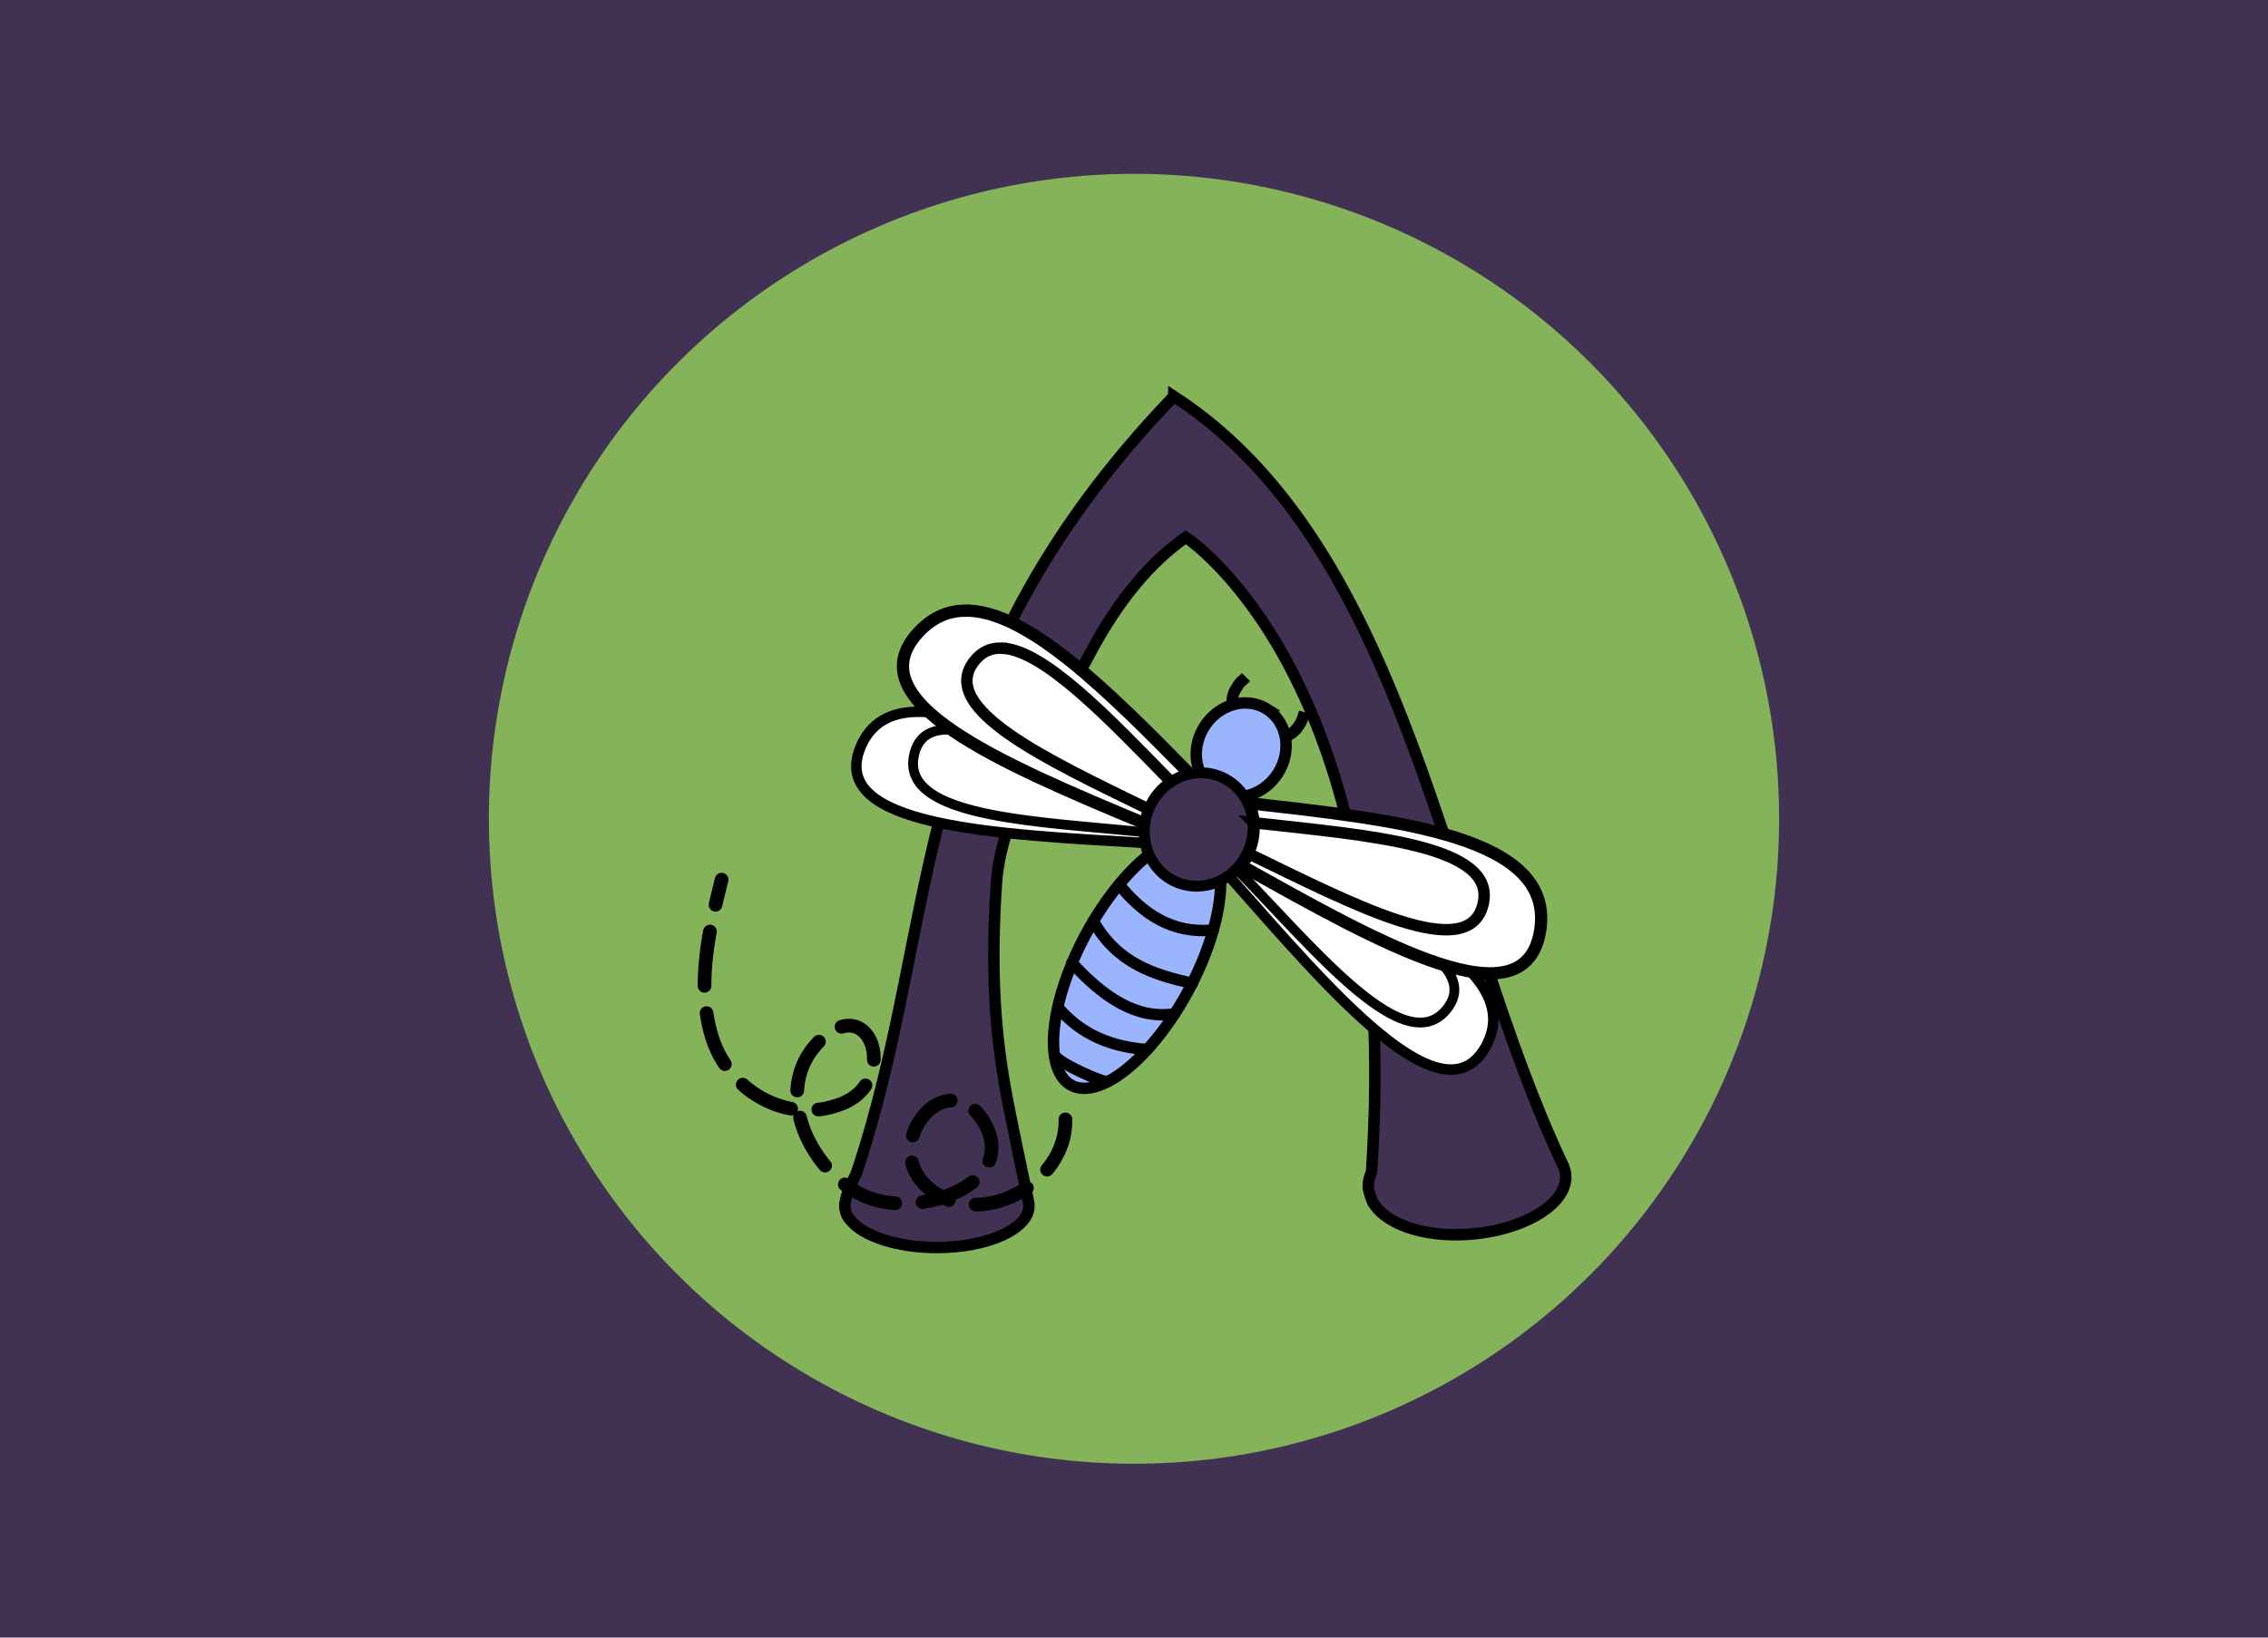 <?xml version="1.0" encoding="UTF-8" standalone="no"?>
<!-- Created with Inkscape (http://www.inkscape.org/) -->

<svg
   xmlns:dc="http://purl.org/dc/elements/1.1/"
   xmlns:cc="http://creativecommons.org/ns#"
   xmlns:rdf="http://www.w3.org/1999/02/22-rdf-syntax-ns#"
   xmlns:svg="http://www.w3.org/2000/svg"
   xmlns="http://www.w3.org/2000/svg"
   xmlns:sodipodi="http://sodipodi.sourceforge.net/DTD/sodipodi-0.dtd"
   xmlns:inkscape="http://www.inkscape.org/namespaces/inkscape"
   width="900"
   height="650"
   viewBox="0 0 238.125 171.979"
   version="1.1"
   id="svg8"
   inkscape:version="0.92.5 (2060ec1f9f, 2020-04-08)"
   sodipodi:docname="alfred.svg.2020_06_21_12_11_10.0.svg">
  <defs
     id="defs2" />
  <sodipodi:namedview
     id="base"
     pagecolor="#ffffff"
     bordercolor="#666666"
     borderopacity="1.0"
     inkscape:pageopacity="0.0"
     inkscape:pageshadow="2"
     inkscape:zoom="0.49497475"
     inkscape:cx="-233.38624"
     inkscape:cy="271.06436"
     inkscape:document-units="px"
     inkscape:current-layer="layer1"
     showgrid="false"
     inkscape:window-width="1848"
     inkscape:window-height="1016"
     inkscape:window-x="72"
     inkscape:window-y="27"
     inkscape:window-maximized="1"
     units="px" />
  <g
     inkscape:label="Layer 1"
     inkscape:groupmode="layer"
     id="layer1"
     transform="translate(0,-125.021)">
    <rect
       style="fill:#413254;fill-opacity:1;fill-rule:evenodd;stroke:none;stroke-width:1.24;stroke-linecap:round;stroke-miterlimit:4;stroke-dasharray:2.479, 4.959;stroke-dashoffset:0;stroke-opacity:0.97"
       id="rect939"
       width="238.125"
       height="171.979"
       x="-1.3461539e-06"
       y="125.021" />
    <circle
       style="fill:#84b35a;fill-opacity:1;fill-rule:evenodd;stroke:none;stroke-width:1.196;stroke-linecap:round;stroke-miterlimit:4;stroke-dasharray:2.391, 4.783;stroke-dashoffset:0;stroke-opacity:0.97"
       id="path927"
       cx="119.062"
       cy="211.01"
       r="67.733" />
    <rect
       style="fill:#85c3e9;fill-opacity:1;fill-rule:evenodd;stroke:none;stroke-width:1.197;stroke-linecap:round;stroke-miterlimit:4;stroke-dasharray:2.394, 4.788;stroke-dashoffset:0;stroke-opacity:0.97"
       id="rect1014"
       width="28.598"
       height="25.658"
       x="248.561"
       y="150.002" />
    <g
       transform="matrix(1.199,0,0,1.199,54.93,30.233)"
       id="layer1-6"
       inkscape:label="Layer 1">
      <g
         transform="translate(-36.286,-22.679)"
         id="g906">
        <path
           transform="scale(0.265)"
           style="fill:#413254;fill-opacity:1;stroke:#000000;stroke-width:3.78;stroke-linecap:butt;stroke-linejoin:miter;stroke-miterlimit:4;stroke-dasharray:none;stroke-opacity:1"
           d="m 351.936,514.9 c -89.288,92.988 -76.564,172.51 -104.957,256.934 -1.822,3.492 -3.059,6.419 -3.506,8.891 -0.175,0.581 -0.269,1.166 -0.279,1.752 0.011,0.469 0.075,0.937 0.191,1.402 0.207,1.234 0.747,2.317 1.65,3.275 4.353,5.448 15.782,9.08 28.59,9.086 16.807,2e-4 30.432,-6.162 30.432,-13.764 -0.008,-1.626 -0.654,-3.238 -4.668,-22.973 -4.014,-19.735 -8.924,-41.092 -6.092,-83.59 1.576,-23.642 20.147,-55.784 30.971,-76.09 9.804,-18.391 20.364,-30.418 31.617,-38.349 4.484,3.053 71.858,51.486 61.377,209.776 -0.844,1.876 -1.189,3.772 -1.023,5.623 0.051,0.502 1.245,4.591 1.865,5.053 4.931,7.391 18.598,11.357 33.576,9.742 18.657,-2.019 33.038,-11.917 29.112,-22.083 C 441.333,686.724 429.946,565.676 351.936,514.9 Z"
           id="path1400-5"
           inkscape:connector-curvature="0"
           sodipodi:nodetypes="ccccccccsssccccccc" />
        <path
           style="fill:none;stroke:#000000;stroke-width:1;stroke-linecap:butt;stroke-linejoin:miter;stroke-miterlimit:4;stroke-dasharray:none;stroke-opacity:1"
           d="m 99.585,161.045 c -0.272,0.277 -0.621,0.489 -0.777,0.862 -0.358,0.467 -0.504,1.077 -0.416,1.659"
           id="path907"
           inkscape:connector-curvature="0"
           sodipodi:nodetypes="ccc" />
        <path
           style="fill:none;stroke:#000000;stroke-width:1;stroke-linecap:butt;stroke-linejoin:miter;stroke-miterlimit:4;stroke-dasharray:none;stroke-opacity:1"
           d="m 104.705,164.114 c -0.12,0.425 -0.24,0.857 -0.519,1.209 -0.283,0.477 -0.759,0.811 -1.281,0.978"
           id="path907-3"
           inkscape:connector-curvature="0"
           sodipodi:nodetypes="ccc" />
        <path
           inkscape:connector-curvature="0"
           style="fill:#9ab5fe;fill-opacity:1;fill-rule:evenodd;stroke:#000000;stroke-width:1;stroke-miterlimit:4;stroke-dasharray:none;stroke-opacity:1"
           d="m 101.411,163.844 a 3.812,4.225 32.2 0 0 -5.478,1.544 3.812,4.225 32.2 0 0 -0.329,4.121 4.686,4.957 32.2 0 0 -4.112,2.381 4.686,4.957 32.2 0 0 -0.387,4.695 5.123,12.204 28.177 0 0 -5.72,7.306 5.123,12.204 28.177 0 0 -0.982,12.958 5.123,12.204 28.177 0 0 10.307,-8.675 5.123,12.204 28.177 0 0 2.644,-9.418 4.686,4.957 32.2 0 0 2.067,-1.871 4.686,4.957 32.2 0 0 -0.002,-5.406 3.812,4.225 32.2 0 0 2.963,-2.027 3.812,4.225 32.2 0 0 -0.974,-5.607 z"
           id="ellipse856" />
        <path
           sodipodi:nodetypes="cc"
           inkscape:connector-curvature="0"
           id="path939"
           d="m 88.469,179.214 c 2.072,2.557 4.649,4.34 8.244,3.977"
           style="fill:none;stroke:#000000;stroke-width:1;stroke-linecap:round;stroke-linejoin:miter;stroke-miterlimit:4;stroke-dasharray:none;stroke-opacity:1" />
        <path
           sodipodi:nodetypes="cc"
           inkscape:connector-curvature="0"
           id="path941"
           d="m 86.211,182.422 c 2.134,3.711 5.302,4.688 8.675,5.442"
           style="fill:none;stroke:#000000;stroke-width:1;stroke-linecap:round;stroke-linejoin:miter;stroke-miterlimit:4;stroke-dasharray:none;stroke-opacity:1" />
        <path
           sodipodi:nodetypes="cc"
           inkscape:connector-curvature="0"
           id="path943"
           d="m 84.34,186.069 c 2.825,3.087 5.693,4.968 8.991,4.468"
           style="fill:none;stroke:#000000;stroke-width:1;stroke-linecap:round;stroke-linejoin:miter;stroke-miterlimit:4;stroke-dasharray:none;stroke-opacity:1" />
        <path
           sodipodi:nodetypes="cc"
           inkscape:connector-curvature="0"
           id="path945"
           d="m 83.118,189.974 c 1.563,1.818 3.831,3.391 7.817,3.693"
           style="fill:none;stroke:#000000;stroke-width:1;stroke-linecap:round;stroke-linejoin:miter;stroke-miterlimit:4;stroke-dasharray:none;stroke-opacity:1" />
        <path
           sodipodi:nodetypes="cc"
           inkscape:connector-curvature="0"
           id="path947"
           d="m 82.797,194.099 c 0.153,0.688 4.682,2.681 4.675,2.335"
           style="fill:none;stroke:#000000;stroke-width:1;stroke-linecap:round;stroke-linejoin:miter;stroke-miterlimit:4;stroke-dasharray:none;stroke-opacity:1" />
        <path
           sodipodi:nodetypes="czzzzzzc"
           inkscape:connector-curvature="0"
           id="path969"
           d="m 83.769,199.781 c 0.161,5.559 -7.42,9.784 -11.942,6.055 -4.522,-3.729 1.5,-11.143 4.754,-5.899 3.253,5.244 -5.116,8.509 -9.991,6.726 -4.875,-1.783 -8.864,-9.32 -4.332,-13.764 4.532,-4.444 6.962,3.527 1.96,5.498 -5.003,1.971 -10.058,-1.328 -11.424,-5.896 -1.366,-4.568 -0.23,-9.295 0.868,-13.718"
           style="fill:none;stroke:#000000;stroke-width:1.197;stroke-linecap:round;stroke-linejoin:miter;stroke-miterlimit:4;stroke-dasharray:4.788, 2.394;stroke-dashoffset:0;stroke-opacity:1" />
        <path
           sodipodi:nodetypes="sccccs"
           inkscape:connector-curvature="0"
           id="path1132"
           transform="matrix(0.265,0,0,0.265,53.267,135.589)"
           d="m 65.877,107.512 c -8.558,0.2 -15.034,3.53 -18.408,11.51 -11.237,26.577 44.612,28.948 94.264,31.871 -0.672,-3.595 -0.303,-7.358 1.061,-10.818 0.465,-1.176 1.04,-2.304 1.717,-3.369 -29.005,-13.975 -59.188,-29.649 -78.633,-29.193 z"
           style="fill:#ffffff;fill-opacity:1;stroke:#000000;stroke-width:3.452;stroke-linecap:butt;stroke-linejoin:miter;stroke-miterlimit:4;stroke-dasharray:none;stroke-opacity:1" />
        <path
           id="path1134"
           transform="matrix(0.265,0,0,0.265,53.267,135.589)"
           d="m 76.303,113.414 c -5.774,-0.016 -9.782,2.313 -11.158,8.125 -4.985,21.061 40.489,22.075 76.27,25.814 a 17.874,18.909 21.573 0 1 0.986,-6.184 C 118.568,129.494 91.404,113.456 76.303,113.414 Z"
           style="fill:#ffffff;fill-opacity:1;stroke:#000000;stroke-width:3.23;stroke-linecap:butt;stroke-linejoin:miter;stroke-miterlimit:4;stroke-dasharray:none;stroke-opacity:1"
           inkscape:connector-curvature="0" />
        <path
           sodipodi:nodetypes="sccccs"
           inkscape:connector-curvature="0"
           id="path1140"
           transform="matrix(0.265,0,0,0.265,53.267,135.589)"
           d="m 81.58,74.082 c -5.586,0.171 -10.677,2.41 -15.135,7.268 -20.795,22.661 26.632,42.97 75.172,63.211 0.215,-1.533 0.61,-3.04 1.176,-4.486 2.382,-6.02 7.51,-10.47 13.592,-11.793 C 129.155,100.554 102.033,73.456 81.58,74.082 Z"
           style="fill:#ffffff;fill-opacity:1;stroke:#000000;stroke-width:4.039;stroke-linecap:butt;stroke-linejoin:miter;stroke-miterlimit:4;stroke-dasharray:none;stroke-opacity:1" />
        <path
           sodipodi:nodetypes="ssccs"
           inkscape:connector-curvature="0"
           id="path1142"
           transform="matrix(0.265,0,0,0.265,53.267,135.589)"
           d="m 93.934,86.471 c -3.555,-0.1 -6.617,1.249 -9.055,4.436 -11.913,15.569 23.775,32.28 58.02,48.934 1.51,-3.669 4.073,-6.795 7.324,-8.934 C 129.19,109.344 107.81,86.862 93.934,86.471 Z"
           style="fill:#ffffff;fill-opacity:1;stroke:#000000;stroke-width:3.78;stroke-linecap:butt;stroke-linejoin:miter;stroke-miterlimit:4;stroke-dasharray:none;stroke-opacity:1" />
        <path
           sodipodi:nodetypes="ccccc"
           inkscape:connector-curvature="0"
           id="path1021-7-5"
           transform="matrix(0.265,0,0,0.265,53.267,135.589)"
           d="m 176.748,150.986 c -0.193,0.756 -0.43,1.501 -0.711,2.23 -1.391,3.516 -3.747,6.557 -6.764,8.73 33.321,37.656 70.543,81.828 84.736,56.207 14.121,-25.491 -34.791,-46.123 -77.262,-67.168 z"
           style="fill:#ffffff;fill-opacity:1;stroke:#000000;stroke-width:3.452;stroke-linecap:butt;stroke-linejoin:miter;stroke-miterlimit:4;stroke-dasharray:none;stroke-opacity:1" />
        <path
           id="path1021-3"
           transform="matrix(0.265,0,0,0.265,53.267,135.589)"
           d="m 174.881,155.604 a 17.874,18.909 21.573 0 1 -3.045,4.117 c 25.441,25.981 55.444,63.423 69.285,46.076 13.893,-17.412 -32.927,-33.713 -66.24,-50.193 z"
           style="fill:#ffffff;fill-opacity:1;stroke:#000000;stroke-width:3.23;stroke-linecap:butt;stroke-linejoin:miter;stroke-miterlimit:4;stroke-dasharray:none;stroke-opacity:1"
           inkscape:connector-curvature="0" />
        <path
           sodipodi:nodetypes="cccsc"
           inkscape:connector-curvature="0"
           id="path1021-7"
           transform="matrix(0.265,0,0,0.265,53.267,135.589)"
           d="m 175.564,137.709 c 2.305,4.769 2.478,10.424 0.473,15.508 -0.728,1.832 -1.721,3.544 -2.945,5.076 46.797,26.237 93.753,52.635 98.855,21.686 5.134,-31.138 -45.881,-36.63 -96.383,-42.27 z"
           style="fill:#ffffff;fill-opacity:1;stroke:#000000;stroke-width:4.039;stroke-linecap:butt;stroke-linejoin:miter;stroke-miterlimit:4;stroke-dasharray:none;stroke-opacity:1" />
        <ellipse
           style="fill:#413254;fill-opacity:1;fill-rule:evenodd;stroke:#000000;stroke-width:0.948;stroke-linecap:round;stroke-miterlimit:4;stroke-dasharray:none;stroke-opacity:1"
           id="path913"
           cx="152.88"
           cy="127.08"
           transform="rotate(21.573)"
           rx="4.729"
           ry="5.003" />
        <path
           sodipodi:nodetypes="cccsc"
           inkscape:connector-curvature="0"
           transform="matrix(0.265,0,0,0.265,53.267,135.589)"
           id="path1021"
           d="m 177.342,144.189 c 0.277,3.047 -0.171,6.147 -1.305,9.027 -0.158,0.381 -0.327,0.757 -0.508,1.127 35.219,17.089 72.467,36.602 77.523,17.023 5.092,-19.714 -36.946,-22.901 -75.711,-27.178 z"
           style="fill:#ffffff;fill-opacity:1;stroke:#000000;stroke-width:3.78;stroke-linecap:butt;stroke-linejoin:miter;stroke-miterlimit:4;stroke-dasharray:none;stroke-opacity:1" />
      </g>
    </g>
  </g>
</svg>
